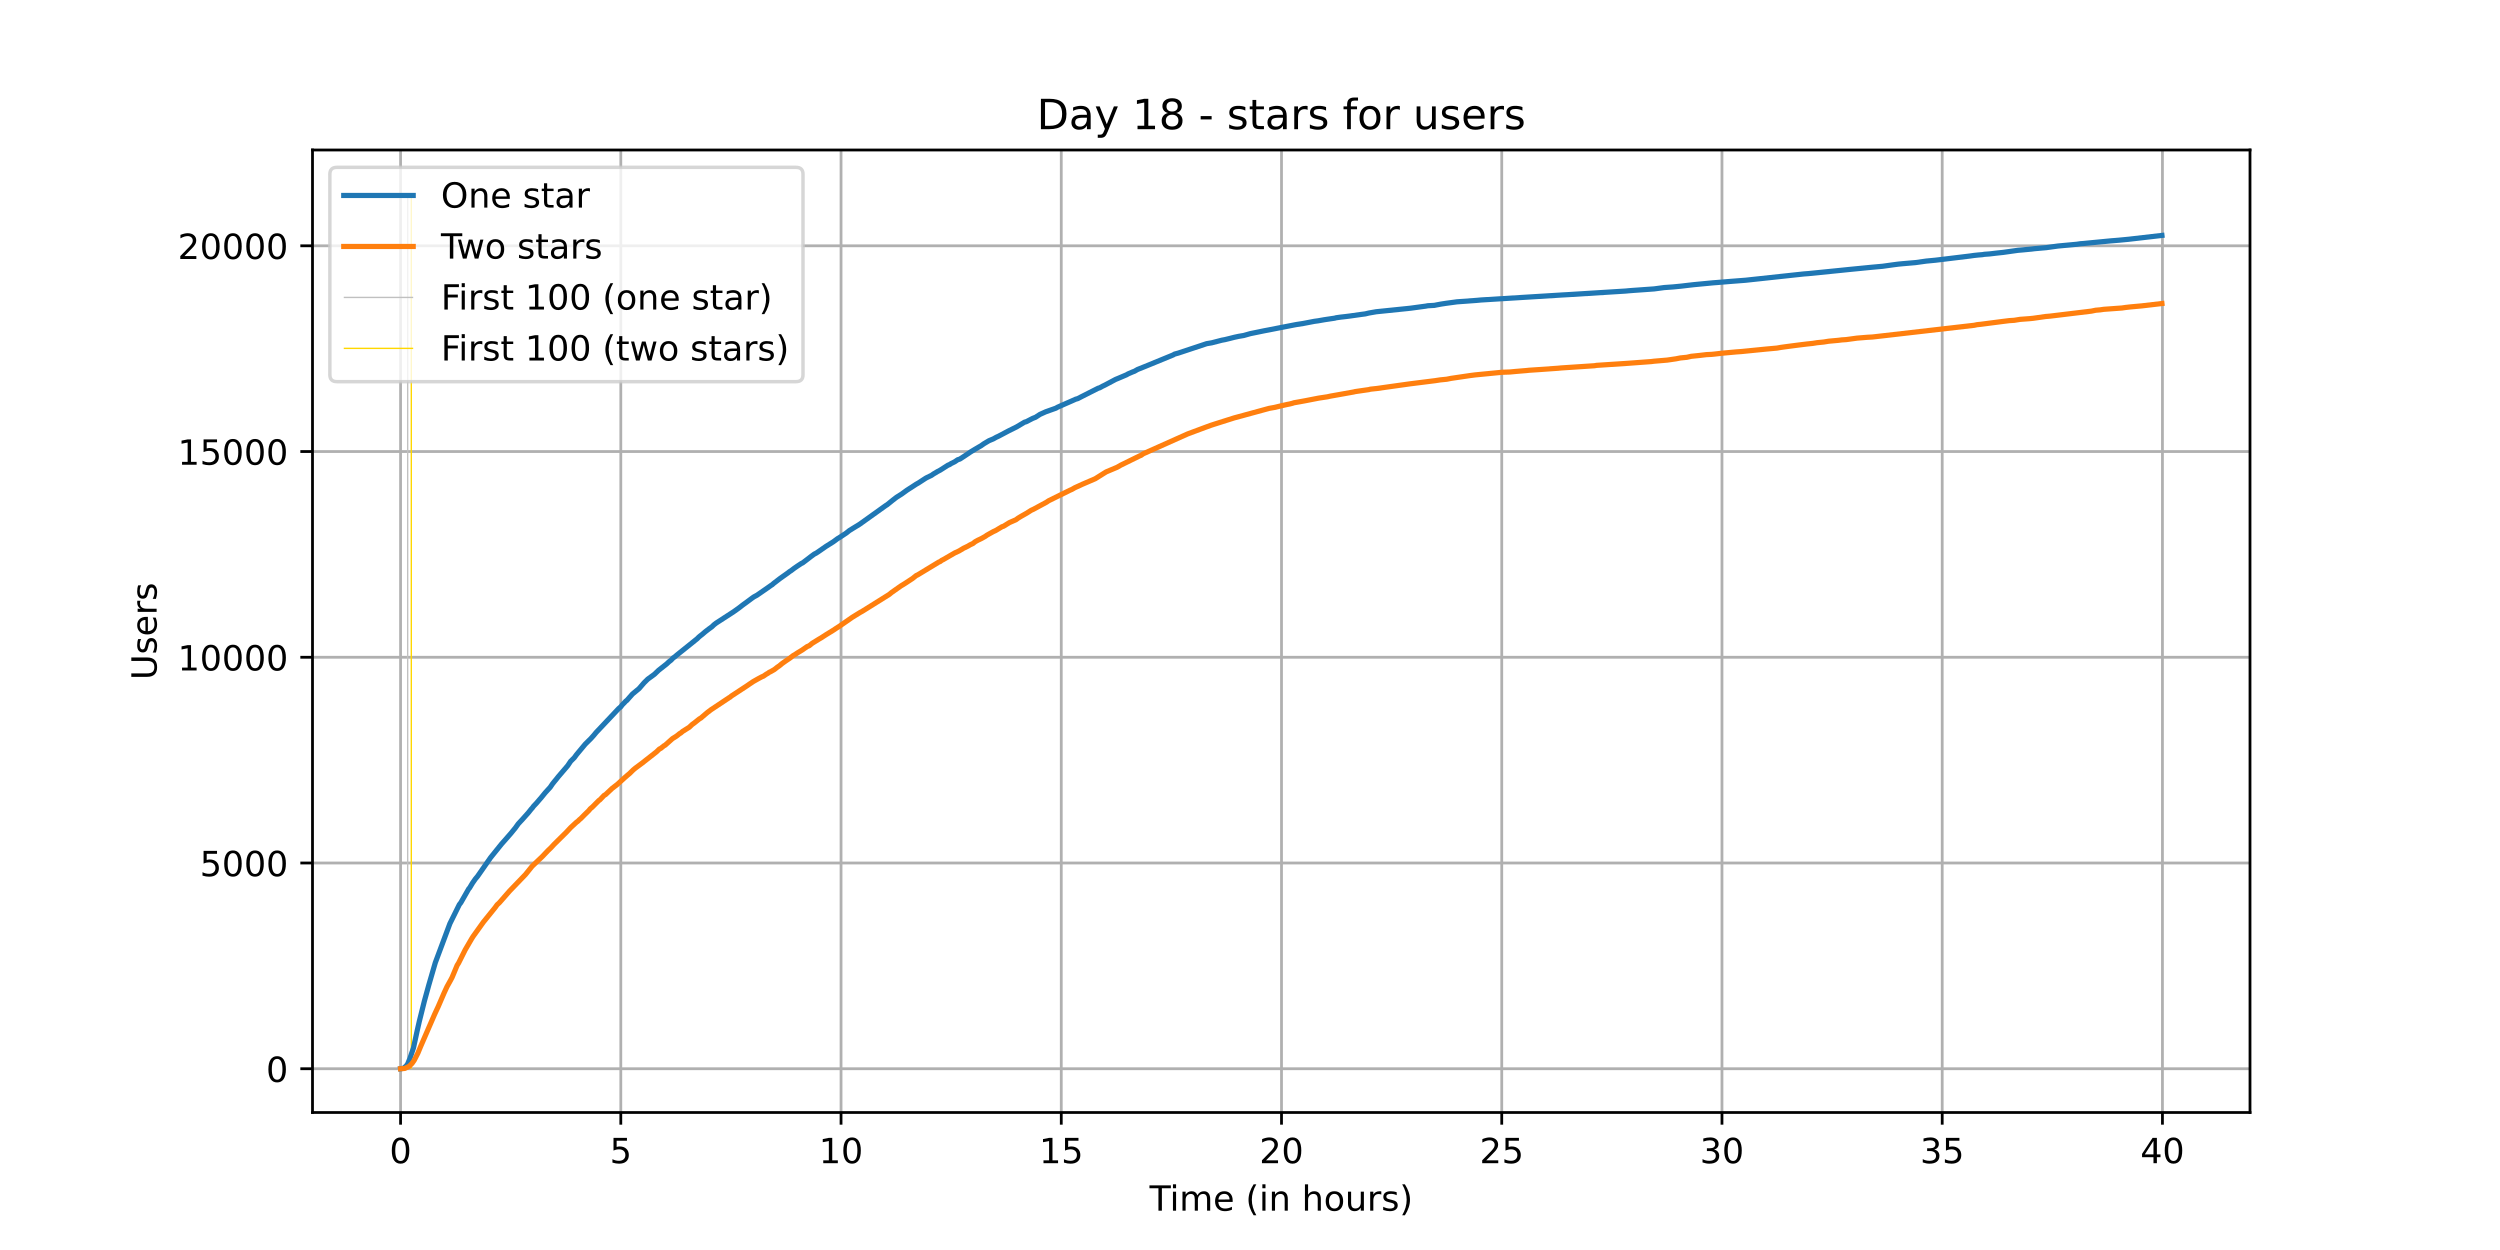 <?xml version="1.0" encoding="utf-8" standalone="no"?>
<!DOCTYPE svg PUBLIC "-//W3C//DTD SVG 1.1//EN"
  "http://www.w3.org/Graphics/SVG/1.1/DTD/svg11.dtd">
<!-- Created with matplotlib (https://matplotlib.org/) -->
<svg height="360pt" version="1.1" viewBox="0 0 720 360" width="720pt" xmlns="http://www.w3.org/2000/svg" xmlns:xlink="http://www.w3.org/1999/xlink">
 <defs>
  <style type="text/css">*{stroke-linecap:butt;stroke-linejoin:round;}</style>
 </defs>
 <g id="figure_1">
  <g id="patch_1">
   <path d="M 0 360 
L 720 360 
L 720 0 
L 0 0 
z
" style="fill:#ffffff;"/>
  </g>
  <g id="axes_1">
   <g id="patch_2">
    <path d="M 90 320.4 
L 648 320.4 
L 648 43.2 
L 90 43.2 
z
" style="fill:#ffffff;"/>
   </g>
   <g id="matplotlib.axis_1">
    <g id="xtick_1">
     <g id="line2d_1">
      <path clip-path="url(#p862707a7a7)" d="M 115.364 320.4 
L 115.364 43.2 
" style="fill:none;stroke:#b0b0b0;stroke-linecap:square;stroke-width:0.8;"/>
     </g>
     <g id="line2d_2">
      <defs>
       <path d="M 0 0 
L 0 3.5 
" id="m96e71ce626" style="stroke:#000000;stroke-width:0.8;"/>
      </defs>
      <g>
       <use style="stroke:#000000;stroke-width:0.8;" x="115.364" xlink:href="#m96e71ce626" y="320.4"/>
      </g>
     </g>
     <g id="text_1">
      <!-- 0 -->
      <g transform="translate(112.182 334.998)scale(0.1 -0.1)">
       <defs>
        <path d="M 31.781 66.406 
Q 24.172 66.406 20.328 58.906 
Q 16.5 51.422 16.5 36.375 
Q 16.5 21.391 20.328 13.891 
Q 24.172 6.391 31.781 6.391 
Q 39.453 6.391 43.281 13.891 
Q 47.125 21.391 47.125 36.375 
Q 47.125 51.422 43.281 58.906 
Q 39.453 66.406 31.781 66.406 
z
M 31.781 74.219 
Q 44.047 74.219 50.516 64.516 
Q 56.984 54.828 56.984 36.375 
Q 56.984 17.969 50.516 8.266 
Q 44.047 -1.422 31.781 -1.422 
Q 19.531 -1.422 13.062 8.266 
Q 6.594 17.969 6.594 36.375 
Q 6.594 54.828 13.062 64.516 
Q 19.531 74.219 31.781 74.219 
z
" id="DejaVuSans-48"/>
       </defs>
       <use xlink:href="#DejaVuSans-48"/>
      </g>
     </g>
    </g>
    <g id="xtick_2">
     <g id="line2d_3">
      <path clip-path="url(#p862707a7a7)" d="M 178.791 320.4 
L 178.791 43.2 
" style="fill:none;stroke:#b0b0b0;stroke-linecap:square;stroke-width:0.8;"/>
     </g>
     <g id="line2d_4">
      <g>
       <use style="stroke:#000000;stroke-width:0.8;" x="178.791" xlink:href="#m96e71ce626" y="320.4"/>
      </g>
     </g>
     <g id="text_2">
      <!-- 5 -->
      <g transform="translate(175.61 334.998)scale(0.1 -0.1)">
       <defs>
        <path d="M 10.797 72.906 
L 49.516 72.906 
L 49.516 64.594 
L 19.828 64.594 
L 19.828 46.734 
Q 21.969 47.469 24.109 47.828 
Q 26.266 48.188 28.422 48.188 
Q 40.625 48.188 47.75 41.5 
Q 54.891 34.812 54.891 23.391 
Q 54.891 11.625 47.562 5.094 
Q 40.234 -1.422 26.906 -1.422 
Q 22.312 -1.422 17.547 -0.641 
Q 12.797 0.141 7.719 1.703 
L 7.719 11.625 
Q 12.109 9.234 16.797 8.062 
Q 21.484 6.891 26.703 6.891 
Q 35.156 6.891 40.078 11.328 
Q 45.016 15.766 45.016 23.391 
Q 45.016 31 40.078 35.438 
Q 35.156 39.891 26.703 39.891 
Q 22.75 39.891 18.812 39.016 
Q 14.891 38.141 10.797 36.281 
z
" id="DejaVuSans-53"/>
       </defs>
       <use xlink:href="#DejaVuSans-53"/>
      </g>
     </g>
    </g>
    <g id="xtick_3">
     <g id="line2d_5">
      <path clip-path="url(#p862707a7a7)" d="M 242.219 320.4 
L 242.219 43.2 
" style="fill:none;stroke:#b0b0b0;stroke-linecap:square;stroke-width:0.8;"/>
     </g>
     <g id="line2d_6">
      <g>
       <use style="stroke:#000000;stroke-width:0.8;" x="242.219" xlink:href="#m96e71ce626" y="320.4"/>
      </g>
     </g>
     <g id="text_3">
      <!-- 10 -->
      <g transform="translate(235.856 334.998)scale(0.1 -0.1)">
       <defs>
        <path d="M 12.406 8.297 
L 28.516 8.297 
L 28.516 63.922 
L 10.984 60.406 
L 10.984 69.391 
L 28.422 72.906 
L 38.281 72.906 
L 38.281 8.297 
L 54.391 8.297 
L 54.391 0 
L 12.406 0 
z
" id="DejaVuSans-49"/>
       </defs>
       <use xlink:href="#DejaVuSans-49"/>
       <use x="63.623" xlink:href="#DejaVuSans-48"/>
      </g>
     </g>
    </g>
    <g id="xtick_4">
     <g id="line2d_7">
      <path clip-path="url(#p862707a7a7)" d="M 305.646 320.4 
L 305.646 43.2 
" style="fill:none;stroke:#b0b0b0;stroke-linecap:square;stroke-width:0.8;"/>
     </g>
     <g id="line2d_8">
      <g>
       <use style="stroke:#000000;stroke-width:0.8;" x="305.646" xlink:href="#m96e71ce626" y="320.4"/>
      </g>
     </g>
     <g id="text_4">
      <!-- 15 -->
      <g transform="translate(299.284 334.998)scale(0.1 -0.1)">
       <use xlink:href="#DejaVuSans-49"/>
       <use x="63.623" xlink:href="#DejaVuSans-53"/>
      </g>
     </g>
    </g>
    <g id="xtick_5">
     <g id="line2d_9">
      <path clip-path="url(#p862707a7a7)" d="M 369.074 320.4 
L 369.074 43.2 
" style="fill:none;stroke:#b0b0b0;stroke-linecap:square;stroke-width:0.8;"/>
     </g>
     <g id="line2d_10">
      <g>
       <use style="stroke:#000000;stroke-width:0.8;" x="369.074" xlink:href="#m96e71ce626" y="320.4"/>
      </g>
     </g>
     <g id="text_5">
      <!-- 20 -->
      <g transform="translate(362.711 334.998)scale(0.1 -0.1)">
       <defs>
        <path d="M 19.188 8.297 
L 53.609 8.297 
L 53.609 0 
L 7.328 0 
L 7.328 8.297 
Q 12.938 14.109 22.625 23.891 
Q 32.328 33.688 34.812 36.531 
Q 39.547 41.844 41.422 45.531 
Q 43.312 49.219 43.312 52.781 
Q 43.312 58.594 39.234 62.25 
Q 35.156 65.922 28.609 65.922 
Q 23.969 65.922 18.812 64.312 
Q 13.672 62.703 7.812 59.422 
L 7.812 69.391 
Q 13.766 71.781 18.938 73 
Q 24.125 74.219 28.422 74.219 
Q 39.75 74.219 46.484 68.547 
Q 53.219 62.891 53.219 53.422 
Q 53.219 48.922 51.531 44.891 
Q 49.859 40.875 45.406 35.406 
Q 44.188 33.984 37.641 27.219 
Q 31.109 20.453 19.188 8.297 
z
" id="DejaVuSans-50"/>
       </defs>
       <use xlink:href="#DejaVuSans-50"/>
       <use x="63.623" xlink:href="#DejaVuSans-48"/>
      </g>
     </g>
    </g>
    <g id="xtick_6">
     <g id="line2d_11">
      <path clip-path="url(#p862707a7a7)" d="M 432.502 320.4 
L 432.502 43.2 
" style="fill:none;stroke:#b0b0b0;stroke-linecap:square;stroke-width:0.8;"/>
     </g>
     <g id="line2d_12">
      <g>
       <use style="stroke:#000000;stroke-width:0.8;" x="432.502" xlink:href="#m96e71ce626" y="320.4"/>
      </g>
     </g>
     <g id="text_6">
      <!-- 25 -->
      <g transform="translate(426.139 334.998)scale(0.1 -0.1)">
       <use xlink:href="#DejaVuSans-50"/>
       <use x="63.623" xlink:href="#DejaVuSans-53"/>
      </g>
     </g>
    </g>
    <g id="xtick_7">
     <g id="line2d_13">
      <path clip-path="url(#p862707a7a7)" d="M 495.929 320.4 
L 495.929 43.2 
" style="fill:none;stroke:#b0b0b0;stroke-linecap:square;stroke-width:0.8;"/>
     </g>
     <g id="line2d_14">
      <g>
       <use style="stroke:#000000;stroke-width:0.8;" x="495.929" xlink:href="#m96e71ce626" y="320.4"/>
      </g>
     </g>
     <g id="text_7">
      <!-- 30 -->
      <g transform="translate(489.567 334.998)scale(0.1 -0.1)">
       <defs>
        <path d="M 40.578 39.312 
Q 47.656 37.797 51.625 33 
Q 55.609 28.219 55.609 21.188 
Q 55.609 10.406 48.188 4.484 
Q 40.766 -1.422 27.094 -1.422 
Q 22.516 -1.422 17.656 -0.516 
Q 12.797 0.391 7.625 2.203 
L 7.625 11.719 
Q 11.719 9.328 16.594 8.109 
Q 21.484 6.891 26.812 6.891 
Q 36.078 6.891 40.938 10.547 
Q 45.797 14.203 45.797 21.188 
Q 45.797 27.641 41.281 31.266 
Q 36.766 34.906 28.719 34.906 
L 20.219 34.906 
L 20.219 43.016 
L 29.109 43.016 
Q 36.375 43.016 40.234 45.922 
Q 44.094 48.828 44.094 54.297 
Q 44.094 59.906 40.109 62.906 
Q 36.141 65.922 28.719 65.922 
Q 24.656 65.922 20.016 65.031 
Q 15.375 64.156 9.812 62.312 
L 9.812 71.094 
Q 15.438 72.656 20.344 73.438 
Q 25.25 74.219 29.594 74.219 
Q 40.828 74.219 47.359 69.109 
Q 53.906 64.016 53.906 55.328 
Q 53.906 49.266 50.438 45.094 
Q 46.969 40.922 40.578 39.312 
z
" id="DejaVuSans-51"/>
       </defs>
       <use xlink:href="#DejaVuSans-51"/>
       <use x="63.623" xlink:href="#DejaVuSans-48"/>
      </g>
     </g>
    </g>
    <g id="xtick_8">
     <g id="line2d_15">
      <path clip-path="url(#p862707a7a7)" d="M 559.357 320.4 
L 559.357 43.2 
" style="fill:none;stroke:#b0b0b0;stroke-linecap:square;stroke-width:0.8;"/>
     </g>
     <g id="line2d_16">
      <g>
       <use style="stroke:#000000;stroke-width:0.8;" x="559.357" xlink:href="#m96e71ce626" y="320.4"/>
      </g>
     </g>
     <g id="text_8">
      <!-- 35 -->
      <g transform="translate(552.994 334.998)scale(0.1 -0.1)">
       <use xlink:href="#DejaVuSans-51"/>
       <use x="63.623" xlink:href="#DejaVuSans-53"/>
      </g>
     </g>
    </g>
    <g id="xtick_9">
     <g id="line2d_17">
      <path clip-path="url(#p862707a7a7)" d="M 622.784 320.4 
L 622.784 43.2 
" style="fill:none;stroke:#b0b0b0;stroke-linecap:square;stroke-width:0.8;"/>
     </g>
     <g id="line2d_18">
      <g>
       <use style="stroke:#000000;stroke-width:0.8;" x="622.784" xlink:href="#m96e71ce626" y="320.4"/>
      </g>
     </g>
     <g id="text_9">
      <!-- 40 -->
      <g transform="translate(616.422 334.998)scale(0.1 -0.1)">
       <defs>
        <path d="M 37.797 64.312 
L 12.891 25.391 
L 37.797 25.391 
z
M 35.203 72.906 
L 47.609 72.906 
L 47.609 25.391 
L 58.016 25.391 
L 58.016 17.188 
L 47.609 17.188 
L 47.609 0 
L 37.797 0 
L 37.797 17.188 
L 4.891 17.188 
L 4.891 26.703 
z
" id="DejaVuSans-52"/>
       </defs>
       <use xlink:href="#DejaVuSans-52"/>
       <use x="63.623" xlink:href="#DejaVuSans-48"/>
      </g>
     </g>
    </g>
    <g id="text_10">
     <!-- Time (in hours) -->
     <g transform="translate(331.072 348.677)scale(0.1 -0.1)">
      <defs>
       <path d="M -0.297 72.906 
L 61.375 72.906 
L 61.375 64.594 
L 35.5 64.594 
L 35.5 0 
L 25.594 0 
L 25.594 64.594 
L -0.297 64.594 
z
" id="DejaVuSans-84"/>
       <path d="M 9.422 54.688 
L 18.406 54.688 
L 18.406 0 
L 9.422 0 
z
M 9.422 75.984 
L 18.406 75.984 
L 18.406 64.594 
L 9.422 64.594 
z
" id="DejaVuSans-105"/>
       <path d="M 52 44.188 
Q 55.375 50.25 60.062 53.125 
Q 64.75 56 71.094 56 
Q 79.641 56 84.281 50.016 
Q 88.922 44.047 88.922 33.016 
L 88.922 0 
L 79.891 0 
L 79.891 32.719 
Q 79.891 40.578 77.094 44.375 
Q 74.312 48.188 68.609 48.188 
Q 61.625 48.188 57.562 43.547 
Q 53.516 38.922 53.516 30.906 
L 53.516 0 
L 44.484 0 
L 44.484 32.719 
Q 44.484 40.625 41.703 44.406 
Q 38.922 48.188 33.109 48.188 
Q 26.219 48.188 22.156 43.531 
Q 18.109 38.875 18.109 30.906 
L 18.109 0 
L 9.078 0 
L 9.078 54.688 
L 18.109 54.688 
L 18.109 46.188 
Q 21.188 51.219 25.484 53.609 
Q 29.781 56 35.688 56 
Q 41.656 56 45.828 52.969 
Q 50 49.953 52 44.188 
z
" id="DejaVuSans-109"/>
       <path d="M 56.203 29.594 
L 56.203 25.203 
L 14.891 25.203 
Q 15.484 15.922 20.484 11.062 
Q 25.484 6.203 34.422 6.203 
Q 39.594 6.203 44.453 7.469 
Q 49.312 8.734 54.109 11.281 
L 54.109 2.781 
Q 49.266 0.734 44.188 -0.344 
Q 39.109 -1.422 33.891 -1.422 
Q 20.797 -1.422 13.156 6.188 
Q 5.516 13.812 5.516 26.812 
Q 5.516 40.234 12.766 48.109 
Q 20.016 56 32.328 56 
Q 43.359 56 49.781 48.891 
Q 56.203 41.797 56.203 29.594 
z
M 47.219 32.234 
Q 47.125 39.594 43.094 43.984 
Q 39.062 48.391 32.422 48.391 
Q 24.906 48.391 20.391 44.141 
Q 15.875 39.891 15.188 32.172 
z
" id="DejaVuSans-101"/>
       <path id="DejaVuSans-32"/>
       <path d="M 31 75.875 
Q 24.469 64.656 21.281 53.656 
Q 18.109 42.672 18.109 31.391 
Q 18.109 20.125 21.312 9.062 
Q 24.516 -2 31 -13.188 
L 23.188 -13.188 
Q 15.875 -1.703 12.234 9.375 
Q 8.594 20.453 8.594 31.391 
Q 8.594 42.281 12.203 53.312 
Q 15.828 64.359 23.188 75.875 
z
" id="DejaVuSans-40"/>
       <path d="M 54.891 33.016 
L 54.891 0 
L 45.906 0 
L 45.906 32.719 
Q 45.906 40.484 42.875 44.328 
Q 39.844 48.188 33.797 48.188 
Q 26.516 48.188 22.312 43.547 
Q 18.109 38.922 18.109 30.906 
L 18.109 0 
L 9.078 0 
L 9.078 54.688 
L 18.109 54.688 
L 18.109 46.188 
Q 21.344 51.125 25.703 53.562 
Q 30.078 56 35.797 56 
Q 45.219 56 50.047 50.172 
Q 54.891 44.344 54.891 33.016 
z
" id="DejaVuSans-110"/>
       <path d="M 54.891 33.016 
L 54.891 0 
L 45.906 0 
L 45.906 32.719 
Q 45.906 40.484 42.875 44.328 
Q 39.844 48.188 33.797 48.188 
Q 26.516 48.188 22.312 43.547 
Q 18.109 38.922 18.109 30.906 
L 18.109 0 
L 9.078 0 
L 9.078 75.984 
L 18.109 75.984 
L 18.109 46.188 
Q 21.344 51.125 25.703 53.562 
Q 30.078 56 35.797 56 
Q 45.219 56 50.047 50.172 
Q 54.891 44.344 54.891 33.016 
z
" id="DejaVuSans-104"/>
       <path d="M 30.609 48.391 
Q 23.391 48.391 19.188 42.75 
Q 14.984 37.109 14.984 27.297 
Q 14.984 17.484 19.156 11.844 
Q 23.344 6.203 30.609 6.203 
Q 37.797 6.203 41.984 11.859 
Q 46.188 17.531 46.188 27.297 
Q 46.188 37.016 41.984 42.703 
Q 37.797 48.391 30.609 48.391 
z
M 30.609 56 
Q 42.328 56 49.016 48.375 
Q 55.719 40.766 55.719 27.297 
Q 55.719 13.875 49.016 6.219 
Q 42.328 -1.422 30.609 -1.422 
Q 18.844 -1.422 12.172 6.219 
Q 5.516 13.875 5.516 27.297 
Q 5.516 40.766 12.172 48.375 
Q 18.844 56 30.609 56 
z
" id="DejaVuSans-111"/>
       <path d="M 8.5 21.578 
L 8.5 54.688 
L 17.484 54.688 
L 17.484 21.922 
Q 17.484 14.156 20.5 10.266 
Q 23.531 6.391 29.594 6.391 
Q 36.859 6.391 41.078 11.031 
Q 45.312 15.672 45.312 23.688 
L 45.312 54.688 
L 54.297 54.688 
L 54.297 0 
L 45.312 0 
L 45.312 8.406 
Q 42.047 3.422 37.719 1 
Q 33.406 -1.422 27.688 -1.422 
Q 18.266 -1.422 13.375 4.438 
Q 8.5 10.297 8.5 21.578 
z
M 31.109 56 
z
" id="DejaVuSans-117"/>
       <path d="M 41.109 46.297 
Q 39.594 47.172 37.812 47.578 
Q 36.031 48 33.891 48 
Q 26.266 48 22.188 43.047 
Q 18.109 38.094 18.109 28.812 
L 18.109 0 
L 9.078 0 
L 9.078 54.688 
L 18.109 54.688 
L 18.109 46.188 
Q 20.953 51.172 25.484 53.578 
Q 30.031 56 36.531 56 
Q 37.453 56 38.578 55.875 
Q 39.703 55.766 41.062 55.516 
z
" id="DejaVuSans-114"/>
       <path d="M 44.281 53.078 
L 44.281 44.578 
Q 40.484 46.531 36.375 47.5 
Q 32.281 48.484 27.875 48.484 
Q 21.188 48.484 17.844 46.438 
Q 14.5 44.391 14.5 40.281 
Q 14.5 37.156 16.891 35.375 
Q 19.281 33.594 26.516 31.984 
L 29.594 31.297 
Q 39.156 29.25 43.188 25.516 
Q 47.219 21.781 47.219 15.094 
Q 47.219 7.469 41.188 3.016 
Q 35.156 -1.422 24.609 -1.422 
Q 20.219 -1.422 15.453 -0.562 
Q 10.688 0.297 5.422 2 
L 5.422 11.281 
Q 10.406 8.688 15.234 7.391 
Q 20.062 6.109 24.812 6.109 
Q 31.156 6.109 34.562 8.281 
Q 37.984 10.453 37.984 14.406 
Q 37.984 18.062 35.516 20.016 
Q 33.062 21.969 24.703 23.781 
L 21.578 24.516 
Q 13.234 26.266 9.516 29.906 
Q 5.812 33.547 5.812 39.891 
Q 5.812 47.609 11.281 51.797 
Q 16.75 56 26.812 56 
Q 31.781 56 36.172 55.266 
Q 40.578 54.547 44.281 53.078 
z
" id="DejaVuSans-115"/>
       <path d="M 8.016 75.875 
L 15.828 75.875 
Q 23.141 64.359 26.781 53.312 
Q 30.422 42.281 30.422 31.391 
Q 30.422 20.453 26.781 9.375 
Q 23.141 -1.703 15.828 -13.188 
L 8.016 -13.188 
Q 14.5 -2 17.703 9.062 
Q 20.906 20.125 20.906 31.391 
Q 20.906 42.672 17.703 53.656 
Q 14.5 64.656 8.016 75.875 
z
" id="DejaVuSans-41"/>
      </defs>
      <use xlink:href="#DejaVuSans-84"/>
      <use x="57.959" xlink:href="#DejaVuSans-105"/>
      <use x="85.742" xlink:href="#DejaVuSans-109"/>
      <use x="183.154" xlink:href="#DejaVuSans-101"/>
      <use x="244.678" xlink:href="#DejaVuSans-32"/>
      <use x="276.465" xlink:href="#DejaVuSans-40"/>
      <use x="315.479" xlink:href="#DejaVuSans-105"/>
      <use x="343.262" xlink:href="#DejaVuSans-110"/>
      <use x="406.641" xlink:href="#DejaVuSans-32"/>
      <use x="438.428" xlink:href="#DejaVuSans-104"/>
      <use x="501.807" xlink:href="#DejaVuSans-111"/>
      <use x="562.988" xlink:href="#DejaVuSans-117"/>
      <use x="626.367" xlink:href="#DejaVuSans-114"/>
      <use x="667.48" xlink:href="#DejaVuSans-115"/>
      <use x="719.58" xlink:href="#DejaVuSans-41"/>
     </g>
    </g>
   </g>
   <g id="matplotlib.axis_2">
    <g id="ytick_1">
     <g id="line2d_19">
      <path clip-path="url(#p862707a7a7)" d="M 90 307.8 
L 648 307.8 
" style="fill:none;stroke:#b0b0b0;stroke-linecap:square;stroke-width:0.8;"/>
     </g>
     <g id="line2d_20">
      <defs>
       <path d="M 0 0 
L -3.5 0 
" id="m8e49d27153" style="stroke:#000000;stroke-width:0.8;"/>
      </defs>
      <g>
       <use style="stroke:#000000;stroke-width:0.8;" x="90" xlink:href="#m8e49d27153" y="307.8"/>
      </g>
     </g>
     <g id="text_11">
      <!-- 0 -->
      <g transform="translate(76.638 311.599)scale(0.1 -0.1)">
       <use xlink:href="#DejaVuSans-48"/>
      </g>
     </g>
    </g>
    <g id="ytick_2">
     <g id="line2d_21">
      <path clip-path="url(#p862707a7a7)" d="M 90 248.547 
L 648 248.547 
" style="fill:none;stroke:#b0b0b0;stroke-linecap:square;stroke-width:0.8;"/>
     </g>
     <g id="line2d_22">
      <g>
       <use style="stroke:#000000;stroke-width:0.8;" x="90" xlink:href="#m8e49d27153" y="248.547"/>
      </g>
     </g>
     <g id="text_12">
      <!-- 5000 -->
      <g transform="translate(57.55 252.346)scale(0.1 -0.1)">
       <use xlink:href="#DejaVuSans-53"/>
       <use x="63.623" xlink:href="#DejaVuSans-48"/>
       <use x="127.246" xlink:href="#DejaVuSans-48"/>
       <use x="190.869" xlink:href="#DejaVuSans-48"/>
      </g>
     </g>
    </g>
    <g id="ytick_3">
     <g id="line2d_23">
      <path clip-path="url(#p862707a7a7)" d="M 90 189.293 
L 648 189.293 
" style="fill:none;stroke:#b0b0b0;stroke-linecap:square;stroke-width:0.8;"/>
     </g>
     <g id="line2d_24">
      <g>
       <use style="stroke:#000000;stroke-width:0.8;" x="90" xlink:href="#m8e49d27153" y="189.293"/>
      </g>
     </g>
     <g id="text_13">
      <!-- 10000 -->
      <g transform="translate(51.188 193.092)scale(0.1 -0.1)">
       <use xlink:href="#DejaVuSans-49"/>
       <use x="63.623" xlink:href="#DejaVuSans-48"/>
       <use x="127.246" xlink:href="#DejaVuSans-48"/>
       <use x="190.869" xlink:href="#DejaVuSans-48"/>
       <use x="254.492" xlink:href="#DejaVuSans-48"/>
      </g>
     </g>
    </g>
    <g id="ytick_4">
     <g id="line2d_25">
      <path clip-path="url(#p862707a7a7)" d="M 90 130.04 
L 648 130.04 
" style="fill:none;stroke:#b0b0b0;stroke-linecap:square;stroke-width:0.8;"/>
     </g>
     <g id="line2d_26">
      <g>
       <use style="stroke:#000000;stroke-width:0.8;" x="90" xlink:href="#m8e49d27153" y="130.04"/>
      </g>
     </g>
     <g id="text_14">
      <!-- 15000 -->
      <g transform="translate(51.188 133.839)scale(0.1 -0.1)">
       <use xlink:href="#DejaVuSans-49"/>
       <use x="63.623" xlink:href="#DejaVuSans-53"/>
       <use x="127.246" xlink:href="#DejaVuSans-48"/>
       <use x="190.869" xlink:href="#DejaVuSans-48"/>
       <use x="254.492" xlink:href="#DejaVuSans-48"/>
      </g>
     </g>
    </g>
    <g id="ytick_5">
     <g id="line2d_27">
      <path clip-path="url(#p862707a7a7)" d="M 90 70.786 
L 648 70.786 
" style="fill:none;stroke:#b0b0b0;stroke-linecap:square;stroke-width:0.8;"/>
     </g>
     <g id="line2d_28">
      <g>
       <use style="stroke:#000000;stroke-width:0.8;" x="90" xlink:href="#m8e49d27153" y="70.786"/>
      </g>
     </g>
     <g id="text_15">
      <!-- 20000 -->
      <g transform="translate(51.188 74.586)scale(0.1 -0.1)">
       <use xlink:href="#DejaVuSans-50"/>
       <use x="63.623" xlink:href="#DejaVuSans-48"/>
       <use x="127.246" xlink:href="#DejaVuSans-48"/>
       <use x="190.869" xlink:href="#DejaVuSans-48"/>
       <use x="254.492" xlink:href="#DejaVuSans-48"/>
      </g>
     </g>
    </g>
    <g id="text_16">
     <!-- Users -->
     <g transform="translate(45.108 195.801)rotate(-90)scale(0.1 -0.1)">
      <defs>
       <path d="M 8.688 72.906 
L 18.609 72.906 
L 18.609 28.609 
Q 18.609 16.891 22.844 11.734 
Q 27.094 6.594 36.625 6.594 
Q 46.094 6.594 50.344 11.734 
Q 54.594 16.891 54.594 28.609 
L 54.594 72.906 
L 64.5 72.906 
L 64.5 27.391 
Q 64.5 13.141 57.438 5.859 
Q 50.391 -1.422 36.625 -1.422 
Q 22.797 -1.422 15.734 5.859 
Q 8.688 13.141 8.688 27.391 
z
" id="DejaVuSans-85"/>
      </defs>
      <use xlink:href="#DejaVuSans-85"/>
      <use x="73.193" xlink:href="#DejaVuSans-115"/>
      <use x="125.293" xlink:href="#DejaVuSans-101"/>
      <use x="186.816" xlink:href="#DejaVuSans-114"/>
      <use x="227.93" xlink:href="#DejaVuSans-115"/>
     </g>
    </g>
   </g>
   <g id="LineCollection_1">
    <path clip-path="url(#p862707a7a7)" d="M 117.411 307.8 
L 117.411 55.8 
" style="fill:none;stroke:#c0c0c0;stroke-width:0.4;"/>
   </g>
   <g id="LineCollection_2">
    <path clip-path="url(#p862707a7a7)" d="M 118.457 307.8 
L 118.457 55.8 
" style="fill:none;stroke:#ffd700;stroke-width:0.4;"/>
   </g>
   <g id="line2d_29">
    <path clip-path="url(#p862707a7a7)" d="M 115.364 307.8 
L 116.153 307.693 
L 116.992 306.982 
L 117.411 306.402 
L 118.042 304.873 
L 119.088 301.768 
L 120.135 296.897 
L 120.762 294.148 
L 122.231 288.27 
L 123.486 283.719 
L 124.955 278.659 
L 125.371 277.237 
L 129.564 266.014 
L 132.288 260.516 
L 132.708 259.983 
L 135.012 255.953 
L 135.22 255.752 
L 136.059 254.353 
L 136.478 253.749 
L 136.897 253.145 
L 137.525 252.398 
L 141.295 246.982 
L 144.438 243.083 
L 145.277 242.135 
L 147.162 239.979 
L 148.001 238.948 
L 148.42 238.438 
L 149.259 237.265 
L 150.513 235.914 
L 152.19 234.03 
L 153.029 232.975 
L 153.237 232.773 
L 153.656 232.205 
L 154.495 231.316 
L 155.961 229.609 
L 157.011 228.317 
L 158.477 226.706 
L 159.104 225.781 
L 159.735 224.987 
L 160.154 224.49 
L 160.781 223.696 
L 163.505 220.508 
L 164.344 219.252 
L 165.39 218.221 
L 166.021 217.356 
L 168.534 214.334 
L 170.211 212.663 
L 171.046 211.727 
L 171.677 210.956 
L 178.171 204.071 
L 178.798 203.538 
L 179.218 202.981 
L 179.845 202.353 
L 180.264 201.89 
L 180.476 201.772 
L 182.153 199.876 
L 184.038 198.323 
L 185.504 196.629 
L 186.551 195.598 
L 188.436 194.223 
L 189.694 193.026 
L 191.998 191.213 
L 192.625 190.62 
L 193.256 190.135 
L 193.883 189.471 
L 194.303 189.198 
L 194.93 188.653 
L 200.804 183.937 
L 201.223 183.51 
L 201.643 183.155 
L 202.27 182.669 
L 203.109 181.946 
L 204.155 181.14 
L 204.994 180.536 
L 205.625 179.931 
L 206.252 179.445 
L 211.28 176.186 
L 212.746 175.143 
L 213.165 174.824 
L 213.796 174.326 
L 214.212 174.018 
L 214.631 173.721 
L 215.051 173.413 
L 216.728 172.169 
L 217.147 171.885 
L 217.986 171.434 
L 220.71 169.55 
L 221.756 168.815 
L 222.176 168.519 
L 222.384 168.4 
L 222.803 168.021 
L 224.688 166.575 
L 226.365 165.39 
L 226.993 164.94 
L 227.412 164.608 
L 227.831 164.348 
L 228.251 164.028 
L 228.67 163.708 
L 229.717 162.985 
L 230.763 162.297 
L 231.182 162.096 
L 233.068 160.662 
L 233.487 160.33 
L 234.537 159.56 
L 234.956 159.358 
L 235.584 158.955 
L 237.888 157.356 
L 239.985 156.04 
L 241.239 155.116 
L 241.659 154.879 
L 243.755 153.492 
L 244.594 152.817 
L 245.64 152.165 
L 247.526 151.015 
L 255.07 145.623 
L 255.489 145.363 
L 257.163 144.012 
L 258.213 143.206 
L 259.679 142.282 
L 261.145 141.215 
L 261.984 140.67 
L 262.403 140.409 
L 263.869 139.449 
L 264.5 139.094 
L 265.335 138.549 
L 266.593 137.731 
L 267.012 137.506 
L 268.27 136.901 
L 268.897 136.463 
L 269.316 136.226 
L 269.947 135.835 
L 270.786 135.396 
L 273.09 133.927 
L 273.298 133.891 
L 273.926 133.5 
L 274.976 132.979 
L 275.814 132.41 
L 276.442 132.208 
L 277.7 131.391 
L 279.585 130.123 
L 280.843 129.364 
L 281.47 128.997 
L 281.889 128.748 
L 282.516 128.393 
L 283.355 127.8 
L 284.825 126.923 
L 286.079 126.402 
L 286.918 125.928 
L 287.548 125.643 
L 290.48 124.091 
L 292.792 122.941 
L 295.1 121.567 
L 295.519 121.472 
L 297.404 120.5 
L 298.243 120.168 
L 299.501 119.35 
L 301.178 118.592 
L 304.11 117.549 
L 304.529 117.3 
L 306.418 116.459 
L 307.884 115.819 
L 308.723 115.452 
L 309.773 114.978 
L 310.4 114.8 
L 311.658 114.148 
L 316.271 111.813 
L 316.69 111.695 
L 317.529 111.233 
L 318.156 110.936 
L 321.302 109.266 
L 322.141 108.922 
L 324.449 107.938 
L 324.868 107.689 
L 326.126 107.144 
L 326.754 106.907 
L 327.592 106.421 
L 329.689 105.58 
L 337.864 102.226 
L 338.283 101.977 
L 339.33 101.693 
L 347.509 98.979 
L 348.978 98.73 
L 351.91 97.972 
L 352.752 97.818 
L 354.218 97.462 
L 355.476 97.142 
L 356.734 96.87 
L 358.2 96.621 
L 360.085 96.088 
L 362.809 95.531 
L 364.067 95.27 
L 365.325 95.033 
L 368.887 94.334 
L 372.661 93.599 
L 373.288 93.48 
L 375.385 93.149 
L 378.528 92.544 
L 379.575 92.402 
L 381.464 92.07 
L 384.395 91.632 
L 384.815 91.513 
L 386.073 91.335 
L 387.538 91.17 
L 388.589 91.039 
L 391.94 90.565 
L 393.198 90.399 
L 394.244 90.15 
L 396.341 89.783 
L 405.559 88.835 
L 406.398 88.74 
L 410.587 88.171 
L 411.215 88.053 
L 413.1 87.946 
L 413.731 87.816 
L 414.989 87.579 
L 416.454 87.354 
L 419.598 86.927 
L 425.253 86.512 
L 426.511 86.394 
L 449.775 84.96 
L 451.66 84.853 
L 468.211 83.822 
L 469.05 83.739 
L 470.097 83.656 
L 476.383 83.206 
L 479.315 82.815 
L 481.831 82.637 
L 484.135 82.412 
L 486.02 82.187 
L 487.906 81.973 
L 493.353 81.452 
L 494.611 81.357 
L 498.174 81.061 
L 502.786 80.705 
L 503.414 80.634 
L 519.545 78.892 
L 520.803 78.797 
L 530.233 77.849 
L 532.537 77.612 
L 539.032 76.972 
L 542.175 76.688 
L 545.318 76.25 
L 546.784 76.06 
L 548.038 75.941 
L 551.601 75.633 
L 554.744 75.195 
L 557.468 74.934 
L 567.32 73.737 
L 568.582 73.559 
L 569.836 73.429 
L 570.886 73.346 
L 571.514 73.239 
L 572.98 73.133 
L 574.865 72.908 
L 576.961 72.682 
L 581.151 72.09 
L 582.409 71.983 
L 585.133 71.723 
L 585.972 71.616 
L 589.323 71.32 
L 592.677 70.857 
L 598.125 70.348 
L 599.172 70.194 
L 600.01 70.135 
L 600.849 70.052 
L 602.315 69.909 
L 607.97 69.364 
L 609.021 69.281 
L 610.279 69.175 
L 612.999 68.914 
L 622.636 67.8 
L 622.636 67.8 
" style="fill:none;stroke:#1f77b4;stroke-linecap:square;stroke-width:1.5;"/>
   </g>
   <g id="line2d_30">
    <path clip-path="url(#p862707a7a7)" d="M 115.364 307.8 
L 116.572 307.705 
L 117.83 307.101 
L 118.669 306.259 
L 119.296 305.359 
L 120.346 303.309 
L 121.181 301.294 
L 125.163 292.133 
L 125.583 291.221 
L 126.21 289.882 
L 127.887 285.995 
L 128.726 284.182 
L 129.772 282.297 
L 130.192 281.503 
L 130.819 280.01 
L 131.657 278.007 
L 132.077 277.344 
L 133.962 273.575 
L 135.847 270.34 
L 136.267 269.676 
L 139.202 265.576 
L 142.553 261.428 
L 143.18 260.563 
L 143.811 259.983 
L 146.115 257.352 
L 146.743 256.629 
L 151.352 251.841 
L 152.61 250.277 
L 153.237 249.495 
L 153.656 249.092 
L 156.172 246.698 
L 157.85 244.932 
L 158.685 244.138 
L 159.523 243.226 
L 162.459 240.322 
L 163.086 239.706 
L 164.344 238.355 
L 166.021 236.803 
L 166.437 236.506 
L 166.856 236.08 
L 167.276 235.736 
L 168.326 234.669 
L 168.741 234.267 
L 169.58 233.437 
L 169.999 232.927 
L 170.63 232.394 
L 172.515 230.498 
L 172.723 230.391 
L 173.981 229.076 
L 174.401 228.839 
L 176.286 227.061 
L 177.752 225.935 
L 179.845 224.028 
L 180.683 223.293 
L 181.314 222.771 
L 182.361 221.74 
L 182.988 221.219 
L 184.873 219.821 
L 187.181 218.007 
L 189.066 216.526 
L 189.902 215.72 
L 190.321 215.519 
L 191.16 214.831 
L 191.579 214.594 
L 193.676 212.722 
L 194.722 212.07 
L 195.141 211.762 
L 195.769 211.241 
L 195.98 211.17 
L 196.607 210.636 
L 198.5 209.451 
L 199.338 208.657 
L 199.965 208.207 
L 201.431 207.034 
L 201.851 206.797 
L 202.481 206.252 
L 203.736 205.185 
L 204.786 204.391 
L 210.022 200.907 
L 210.234 200.8 
L 210.653 200.445 
L 215.051 197.565 
L 215.47 197.281 
L 215.889 196.984 
L 216.309 196.712 
L 216.936 196.285 
L 217.775 195.811 
L 218.405 195.456 
L 219.452 194.899 
L 219.871 194.733 
L 220.71 194.152 
L 221.126 193.927 
L 221.545 193.619 
L 221.964 193.429 
L 223.014 192.825 
L 223.849 192.161 
L 224.48 191.734 
L 225.107 191.201 
L 225.527 190.893 
L 226.365 190.3 
L 227.412 189.601 
L 228.459 188.784 
L 228.878 188.558 
L 229.717 188.001 
L 230.975 187.243 
L 232.44 186.224 
L 233.068 185.963 
L 233.906 185.276 
L 236.003 183.984 
L 236.422 183.747 
L 237.888 182.799 
L 239.985 181.507 
L 240.82 180.95 
L 241.659 180.417 
L 245.432 177.798 
L 247.737 176.376 
L 248.364 176.032 
L 249.411 175.38 
L 256.117 171.185 
L 256.744 170.664 
L 259.468 168.744 
L 259.887 168.495 
L 260.726 167.974 
L 262.822 166.599 
L 263.869 165.758 
L 264.288 165.568 
L 270.367 161.883 
L 270.786 161.717 
L 271.202 161.385 
L 271.621 161.183 
L 274.976 159.24 
L 276.234 158.659 
L 277.488 157.901 
L 278.746 157.296 
L 279.373 156.917 
L 280.212 156.526 
L 280.843 156.016 
L 281.678 155.554 
L 282.097 155.365 
L 282.728 155.057 
L 283.774 154.464 
L 284.194 154.156 
L 285.032 153.682 
L 286.079 153.101 
L 286.71 152.817 
L 288.595 151.691 
L 289.014 151.561 
L 290.692 150.518 
L 292.584 149.688 
L 293.211 149.226 
L 294.05 148.716 
L 295.727 147.768 
L 296.985 146.963 
L 297.616 146.678 
L 301.386 144.64 
L 302.017 144.213 
L 308.095 141.215 
L 308.723 140.942 
L 309.561 140.457 
L 311.031 139.793 
L 311.658 139.497 
L 315.432 137.873 
L 317.736 136.427 
L 318.156 136.167 
L 318.575 135.906 
L 321.722 134.579 
L 322.772 133.974 
L 328.22 131.296 
L 328.639 131.13 
L 329.27 130.68 
L 342.054 124.968 
L 347.301 123.012 
L 348.767 122.479 
L 349.605 122.206 
L 355.476 120.346 
L 357.988 119.67 
L 358.619 119.493 
L 365.533 117.608 
L 367.002 117.348 
L 369.095 116.85 
L 370.772 116.471 
L 371.403 116.352 
L 372.242 116.139 
L 372.661 115.997 
L 374.546 115.665 
L 376.012 115.392 
L 379.786 114.658 
L 382.299 114.278 
L 383.137 114.089 
L 384.815 113.792 
L 389.843 112.892 
L 390.262 112.785 
L 390.893 112.69 
L 394.244 112.205 
L 394.664 112.086 
L 396.549 111.885 
L 400.738 111.292 
L 404.72 110.735 
L 405.978 110.557 
L 413.311 109.633 
L 414.777 109.408 
L 416.662 109.218 
L 417.92 108.969 
L 423.368 108.163 
L 424.834 107.974 
L 425.673 107.891 
L 432.59 107.215 
L 434.898 107.132 
L 436.364 106.99 
L 439.718 106.706 
L 440.345 106.635 
L 442.65 106.481 
L 448.725 106.054 
L 449.564 105.971 
L 459.201 105.331 
L 459.832 105.224 
L 468.839 104.632 
L 469.469 104.585 
L 475.544 104.134 
L 476.383 104.028 
L 480.153 103.708 
L 482.669 103.34 
L 483.927 103.091 
L 485.812 102.902 
L 487.067 102.617 
L 489.371 102.38 
L 491.468 102.131 
L 492.934 102.06 
L 493.773 101.977 
L 495.869 101.729 
L 500.059 101.349 
L 501.528 101.243 
L 508.653 100.532 
L 511.793 100.247 
L 512.843 100.058 
L 514.098 99.88 
L 516.614 99.548 
L 518.08 99.358 
L 520.384 99.074 
L 522.061 98.896 
L 523.316 98.695 
L 525.205 98.505 
L 526.67 98.268 
L 529.394 98.019 
L 530.441 97.889 
L 531.699 97.806 
L 534.842 97.379 
L 537.774 97.142 
L 539.24 97.059 
L 541.125 96.846 
L 568.582 93.682 
L 569.421 93.504 
L 570.467 93.397 
L 576.754 92.58 
L 578.639 92.343 
L 580.105 92.248 
L 581.782 91.975 
L 584.506 91.774 
L 585.552 91.667 
L 589.115 91.158 
L 590.373 91.051 
L 602.315 89.605 
L 603.573 89.345 
L 604.831 89.238 
L 605.877 89.084 
L 611.114 88.705 
L 612.164 88.551 
L 612.791 88.479 
L 613.63 88.385 
L 616.773 88.1 
L 622.636 87.413 
L 622.636 87.413 
" style="fill:none;stroke:#ff7f0e;stroke-linecap:square;stroke-width:1.5;"/>
   </g>
   <g id="patch_3">
    <path d="M 90 320.4 
L 90 43.2 
" style="fill:none;stroke:#000000;stroke-linecap:square;stroke-linejoin:miter;stroke-width:0.8;"/>
   </g>
   <g id="patch_4">
    <path d="M 648 320.4 
L 648 43.2 
" style="fill:none;stroke:#000000;stroke-linecap:square;stroke-linejoin:miter;stroke-width:0.8;"/>
   </g>
   <g id="patch_5">
    <path d="M 90 320.4 
L 648 320.4 
" style="fill:none;stroke:#000000;stroke-linecap:square;stroke-linejoin:miter;stroke-width:0.8;"/>
   </g>
   <g id="patch_6">
    <path d="M 90 43.2 
L 648 43.2 
" style="fill:none;stroke:#000000;stroke-linecap:square;stroke-linejoin:miter;stroke-width:0.8;"/>
   </g>
   <g id="text_17">
    <!-- Day 18 - stars for users -->
    <g transform="translate(298.609 37.2)scale(0.12 -0.12)">
     <defs>
      <path d="M 19.672 64.797 
L 19.672 8.109 
L 31.594 8.109 
Q 46.688 8.109 53.688 14.938 
Q 60.688 21.781 60.688 36.531 
Q 60.688 51.172 53.688 57.984 
Q 46.688 64.797 31.594 64.797 
z
M 9.812 72.906 
L 30.078 72.906 
Q 51.266 72.906 61.172 64.094 
Q 71.094 55.281 71.094 36.531 
Q 71.094 17.672 61.125 8.828 
Q 51.172 0 30.078 0 
L 9.812 0 
z
" id="DejaVuSans-68"/>
      <path d="M 34.281 27.484 
Q 23.391 27.484 19.188 25 
Q 14.984 22.516 14.984 16.5 
Q 14.984 11.719 18.141 8.906 
Q 21.297 6.109 26.703 6.109 
Q 34.188 6.109 38.703 11.406 
Q 43.219 16.703 43.219 25.484 
L 43.219 27.484 
z
M 52.203 31.203 
L 52.203 0 
L 43.219 0 
L 43.219 8.297 
Q 40.141 3.328 35.547 0.953 
Q 30.953 -1.422 24.312 -1.422 
Q 15.922 -1.422 10.953 3.297 
Q 6 8.016 6 15.922 
Q 6 25.141 12.172 29.828 
Q 18.359 34.516 30.609 34.516 
L 43.219 34.516 
L 43.219 35.406 
Q 43.219 41.609 39.141 45 
Q 35.062 48.391 27.688 48.391 
Q 23 48.391 18.547 47.266 
Q 14.109 46.141 10.016 43.891 
L 10.016 52.203 
Q 14.938 54.109 19.578 55.047 
Q 24.219 56 28.609 56 
Q 40.484 56 46.344 49.844 
Q 52.203 43.703 52.203 31.203 
z
" id="DejaVuSans-97"/>
      <path d="M 32.172 -5.078 
Q 28.375 -14.844 24.75 -17.812 
Q 21.141 -20.797 15.094 -20.797 
L 7.906 -20.797 
L 7.906 -13.281 
L 13.188 -13.281 
Q 16.891 -13.281 18.938 -11.516 
Q 21 -9.766 23.484 -3.219 
L 25.094 0.875 
L 2.984 54.688 
L 12.5 54.688 
L 29.594 11.922 
L 46.688 54.688 
L 56.203 54.688 
z
" id="DejaVuSans-121"/>
      <path d="M 31.781 34.625 
Q 24.75 34.625 20.719 30.859 
Q 16.703 27.094 16.703 20.516 
Q 16.703 13.922 20.719 10.156 
Q 24.75 6.391 31.781 6.391 
Q 38.812 6.391 42.859 10.172 
Q 46.922 13.969 46.922 20.516 
Q 46.922 27.094 42.891 30.859 
Q 38.875 34.625 31.781 34.625 
z
M 21.922 38.812 
Q 15.578 40.375 12.031 44.719 
Q 8.5 49.078 8.5 55.328 
Q 8.5 64.062 14.719 69.141 
Q 20.953 74.219 31.781 74.219 
Q 42.672 74.219 48.875 69.141 
Q 55.078 64.062 55.078 55.328 
Q 55.078 49.078 51.531 44.719 
Q 48 40.375 41.703 38.812 
Q 48.828 37.156 52.797 32.312 
Q 56.781 27.484 56.781 20.516 
Q 56.781 9.906 50.312 4.234 
Q 43.844 -1.422 31.781 -1.422 
Q 19.734 -1.422 13.25 4.234 
Q 6.781 9.906 6.781 20.516 
Q 6.781 27.484 10.781 32.312 
Q 14.797 37.156 21.922 38.812 
z
M 18.312 54.391 
Q 18.312 48.734 21.844 45.562 
Q 25.391 42.391 31.781 42.391 
Q 38.141 42.391 41.719 45.562 
Q 45.312 48.734 45.312 54.391 
Q 45.312 60.062 41.719 63.234 
Q 38.141 66.406 31.781 66.406 
Q 25.391 66.406 21.844 63.234 
Q 18.312 60.062 18.312 54.391 
z
" id="DejaVuSans-56"/>
      <path d="M 4.891 31.391 
L 31.203 31.391 
L 31.203 23.391 
L 4.891 23.391 
z
" id="DejaVuSans-45"/>
      <path d="M 18.312 70.219 
L 18.312 54.688 
L 36.812 54.688 
L 36.812 47.703 
L 18.312 47.703 
L 18.312 18.016 
Q 18.312 11.328 20.141 9.422 
Q 21.969 7.516 27.594 7.516 
L 36.812 7.516 
L 36.812 0 
L 27.594 0 
Q 17.188 0 13.234 3.875 
Q 9.281 7.766 9.281 18.016 
L 9.281 47.703 
L 2.688 47.703 
L 2.688 54.688 
L 9.281 54.688 
L 9.281 70.219 
z
" id="DejaVuSans-116"/>
      <path d="M 37.109 75.984 
L 37.109 68.5 
L 28.516 68.5 
Q 23.688 68.5 21.797 66.547 
Q 19.922 64.594 19.922 59.516 
L 19.922 54.688 
L 34.719 54.688 
L 34.719 47.703 
L 19.922 47.703 
L 19.922 0 
L 10.891 0 
L 10.891 47.703 
L 2.297 47.703 
L 2.297 54.688 
L 10.891 54.688 
L 10.891 58.5 
Q 10.891 67.625 15.141 71.797 
Q 19.391 75.984 28.609 75.984 
z
" id="DejaVuSans-102"/>
     </defs>
     <use xlink:href="#DejaVuSans-68"/>
     <use x="77.002" xlink:href="#DejaVuSans-97"/>
     <use x="138.281" xlink:href="#DejaVuSans-121"/>
     <use x="197.461" xlink:href="#DejaVuSans-32"/>
     <use x="229.248" xlink:href="#DejaVuSans-49"/>
     <use x="292.871" xlink:href="#DejaVuSans-56"/>
     <use x="356.494" xlink:href="#DejaVuSans-32"/>
     <use x="388.281" xlink:href="#DejaVuSans-45"/>
     <use x="424.365" xlink:href="#DejaVuSans-32"/>
     <use x="456.152" xlink:href="#DejaVuSans-115"/>
     <use x="508.252" xlink:href="#DejaVuSans-116"/>
     <use x="547.461" xlink:href="#DejaVuSans-97"/>
     <use x="608.74" xlink:href="#DejaVuSans-114"/>
     <use x="649.854" xlink:href="#DejaVuSans-115"/>
     <use x="701.953" xlink:href="#DejaVuSans-32"/>
     <use x="733.74" xlink:href="#DejaVuSans-102"/>
     <use x="768.945" xlink:href="#DejaVuSans-111"/>
     <use x="830.127" xlink:href="#DejaVuSans-114"/>
     <use x="871.24" xlink:href="#DejaVuSans-32"/>
     <use x="903.027" xlink:href="#DejaVuSans-117"/>
     <use x="966.406" xlink:href="#DejaVuSans-115"/>
     <use x="1018.506" xlink:href="#DejaVuSans-101"/>
     <use x="1080.029" xlink:href="#DejaVuSans-114"/>
     <use x="1121.143" xlink:href="#DejaVuSans-115"/>
    </g>
   </g>
   <g id="legend_1">
    <g id="patch_7">
     <path d="M 97 109.912 
L 229.266 109.912 
Q 231.266 109.912 231.266 107.912 
L 231.266 50.2 
Q 231.266 48.2 229.266 48.2 
L 97 48.2 
Q 95 48.2 95 50.2 
L 95 107.912 
Q 95 109.912 97 109.912 
z
" style="fill:#ffffff;opacity:0.8;stroke:#cccccc;stroke-linejoin:miter;"/>
    </g>
    <g id="line2d_31">
     <path d="M 99 56.298 
L 119 56.298 
" style="fill:none;stroke:#1f77b4;stroke-linecap:square;stroke-width:1.5;"/>
    </g>
    <g id="line2d_32"/>
    <g id="text_18">
     <!-- One star -->
     <g transform="translate(127 59.798)scale(0.1 -0.1)">
      <defs>
       <path d="M 39.406 66.219 
Q 28.656 66.219 22.328 58.203 
Q 16.016 50.203 16.016 36.375 
Q 16.016 22.609 22.328 14.594 
Q 28.656 6.594 39.406 6.594 
Q 50.141 6.594 56.422 14.594 
Q 62.703 22.609 62.703 36.375 
Q 62.703 50.203 56.422 58.203 
Q 50.141 66.219 39.406 66.219 
z
M 39.406 74.219 
Q 54.734 74.219 63.906 63.938 
Q 73.094 53.656 73.094 36.375 
Q 73.094 19.141 63.906 8.859 
Q 54.734 -1.422 39.406 -1.422 
Q 24.031 -1.422 14.812 8.828 
Q 5.609 19.094 5.609 36.375 
Q 5.609 53.656 14.812 63.938 
Q 24.031 74.219 39.406 74.219 
z
" id="DejaVuSans-79"/>
      </defs>
      <use xlink:href="#DejaVuSans-79"/>
      <use x="78.711" xlink:href="#DejaVuSans-110"/>
      <use x="142.09" xlink:href="#DejaVuSans-101"/>
      <use x="203.613" xlink:href="#DejaVuSans-32"/>
      <use x="235.4" xlink:href="#DejaVuSans-115"/>
      <use x="287.5" xlink:href="#DejaVuSans-116"/>
      <use x="326.709" xlink:href="#DejaVuSans-97"/>
      <use x="387.988" xlink:href="#DejaVuSans-114"/>
     </g>
    </g>
    <g id="line2d_33">
     <path d="M 99 70.977 
L 119 70.977 
" style="fill:none;stroke:#ff7f0e;stroke-linecap:square;stroke-width:1.5;"/>
    </g>
    <g id="line2d_34"/>
    <g id="text_19">
     <!-- Two stars -->
     <g transform="translate(127 74.477)scale(0.1 -0.1)">
      <defs>
       <path d="M 4.203 54.688 
L 13.188 54.688 
L 24.422 12.016 
L 35.594 54.688 
L 46.188 54.688 
L 57.422 12.016 
L 68.609 54.688 
L 77.594 54.688 
L 63.281 0 
L 52.688 0 
L 40.922 44.828 
L 29.109 0 
L 18.5 0 
z
" id="DejaVuSans-119"/>
      </defs>
      <use xlink:href="#DejaVuSans-84"/>
      <use x="44.584" xlink:href="#DejaVuSans-119"/>
      <use x="126.371" xlink:href="#DejaVuSans-111"/>
      <use x="187.553" xlink:href="#DejaVuSans-32"/>
      <use x="219.34" xlink:href="#DejaVuSans-115"/>
      <use x="271.439" xlink:href="#DejaVuSans-116"/>
      <use x="310.648" xlink:href="#DejaVuSans-97"/>
      <use x="371.928" xlink:href="#DejaVuSans-114"/>
      <use x="413.041" xlink:href="#DejaVuSans-115"/>
     </g>
    </g>
    <g id="line2d_35">
     <path d="M 99 85.655 
L 119 85.655 
" style="fill:none;stroke:#c0c0c0;stroke-width:0.4;"/>
    </g>
    <g id="text_20">
     <!-- First 100 (one star) -->
     <g transform="translate(127 89.155)scale(0.1 -0.1)">
      <defs>
       <path d="M 9.812 72.906 
L 51.703 72.906 
L 51.703 64.594 
L 19.672 64.594 
L 19.672 43.109 
L 48.578 43.109 
L 48.578 34.812 
L 19.672 34.812 
L 19.672 0 
L 9.812 0 
z
" id="DejaVuSans-70"/>
      </defs>
      <use xlink:href="#DejaVuSans-70"/>
      <use x="50.27" xlink:href="#DejaVuSans-105"/>
      <use x="78.053" xlink:href="#DejaVuSans-114"/>
      <use x="119.166" xlink:href="#DejaVuSans-115"/>
      <use x="171.266" xlink:href="#DejaVuSans-116"/>
      <use x="210.475" xlink:href="#DejaVuSans-32"/>
      <use x="242.262" xlink:href="#DejaVuSans-49"/>
      <use x="305.885" xlink:href="#DejaVuSans-48"/>
      <use x="369.508" xlink:href="#DejaVuSans-48"/>
      <use x="433.131" xlink:href="#DejaVuSans-32"/>
      <use x="464.918" xlink:href="#DejaVuSans-40"/>
      <use x="503.932" xlink:href="#DejaVuSans-111"/>
      <use x="565.113" xlink:href="#DejaVuSans-110"/>
      <use x="628.492" xlink:href="#DejaVuSans-101"/>
      <use x="690.016" xlink:href="#DejaVuSans-32"/>
      <use x="721.803" xlink:href="#DejaVuSans-115"/>
      <use x="773.902" xlink:href="#DejaVuSans-116"/>
      <use x="813.111" xlink:href="#DejaVuSans-97"/>
      <use x="874.391" xlink:href="#DejaVuSans-114"/>
      <use x="915.504" xlink:href="#DejaVuSans-41"/>
     </g>
    </g>
    <g id="line2d_36">
     <path d="M 99 100.333 
L 119 100.333 
" style="fill:none;stroke:#ffd700;stroke-width:0.4;"/>
    </g>
    <g id="text_21">
     <!-- First 100 (two stars) -->
     <g transform="translate(127 103.833)scale(0.1 -0.1)">
      <use xlink:href="#DejaVuSans-70"/>
      <use x="50.27" xlink:href="#DejaVuSans-105"/>
      <use x="78.053" xlink:href="#DejaVuSans-114"/>
      <use x="119.166" xlink:href="#DejaVuSans-115"/>
      <use x="171.266" xlink:href="#DejaVuSans-116"/>
      <use x="210.475" xlink:href="#DejaVuSans-32"/>
      <use x="242.262" xlink:href="#DejaVuSans-49"/>
      <use x="305.885" xlink:href="#DejaVuSans-48"/>
      <use x="369.508" xlink:href="#DejaVuSans-48"/>
      <use x="433.131" xlink:href="#DejaVuSans-32"/>
      <use x="464.918" xlink:href="#DejaVuSans-40"/>
      <use x="503.932" xlink:href="#DejaVuSans-116"/>
      <use x="543.141" xlink:href="#DejaVuSans-119"/>
      <use x="624.928" xlink:href="#DejaVuSans-111"/>
      <use x="686.109" xlink:href="#DejaVuSans-32"/>
      <use x="717.896" xlink:href="#DejaVuSans-115"/>
      <use x="769.996" xlink:href="#DejaVuSans-116"/>
      <use x="809.205" xlink:href="#DejaVuSans-97"/>
      <use x="870.484" xlink:href="#DejaVuSans-114"/>
      <use x="911.598" xlink:href="#DejaVuSans-115"/>
      <use x="963.697" xlink:href="#DejaVuSans-41"/>
     </g>
    </g>
   </g>
  </g>
 </g>
 <defs>
  <clipPath id="p862707a7a7">
   <rect height="277.2" width="558" x="90" y="43.2"/>
  </clipPath>
 </defs>
</svg>
